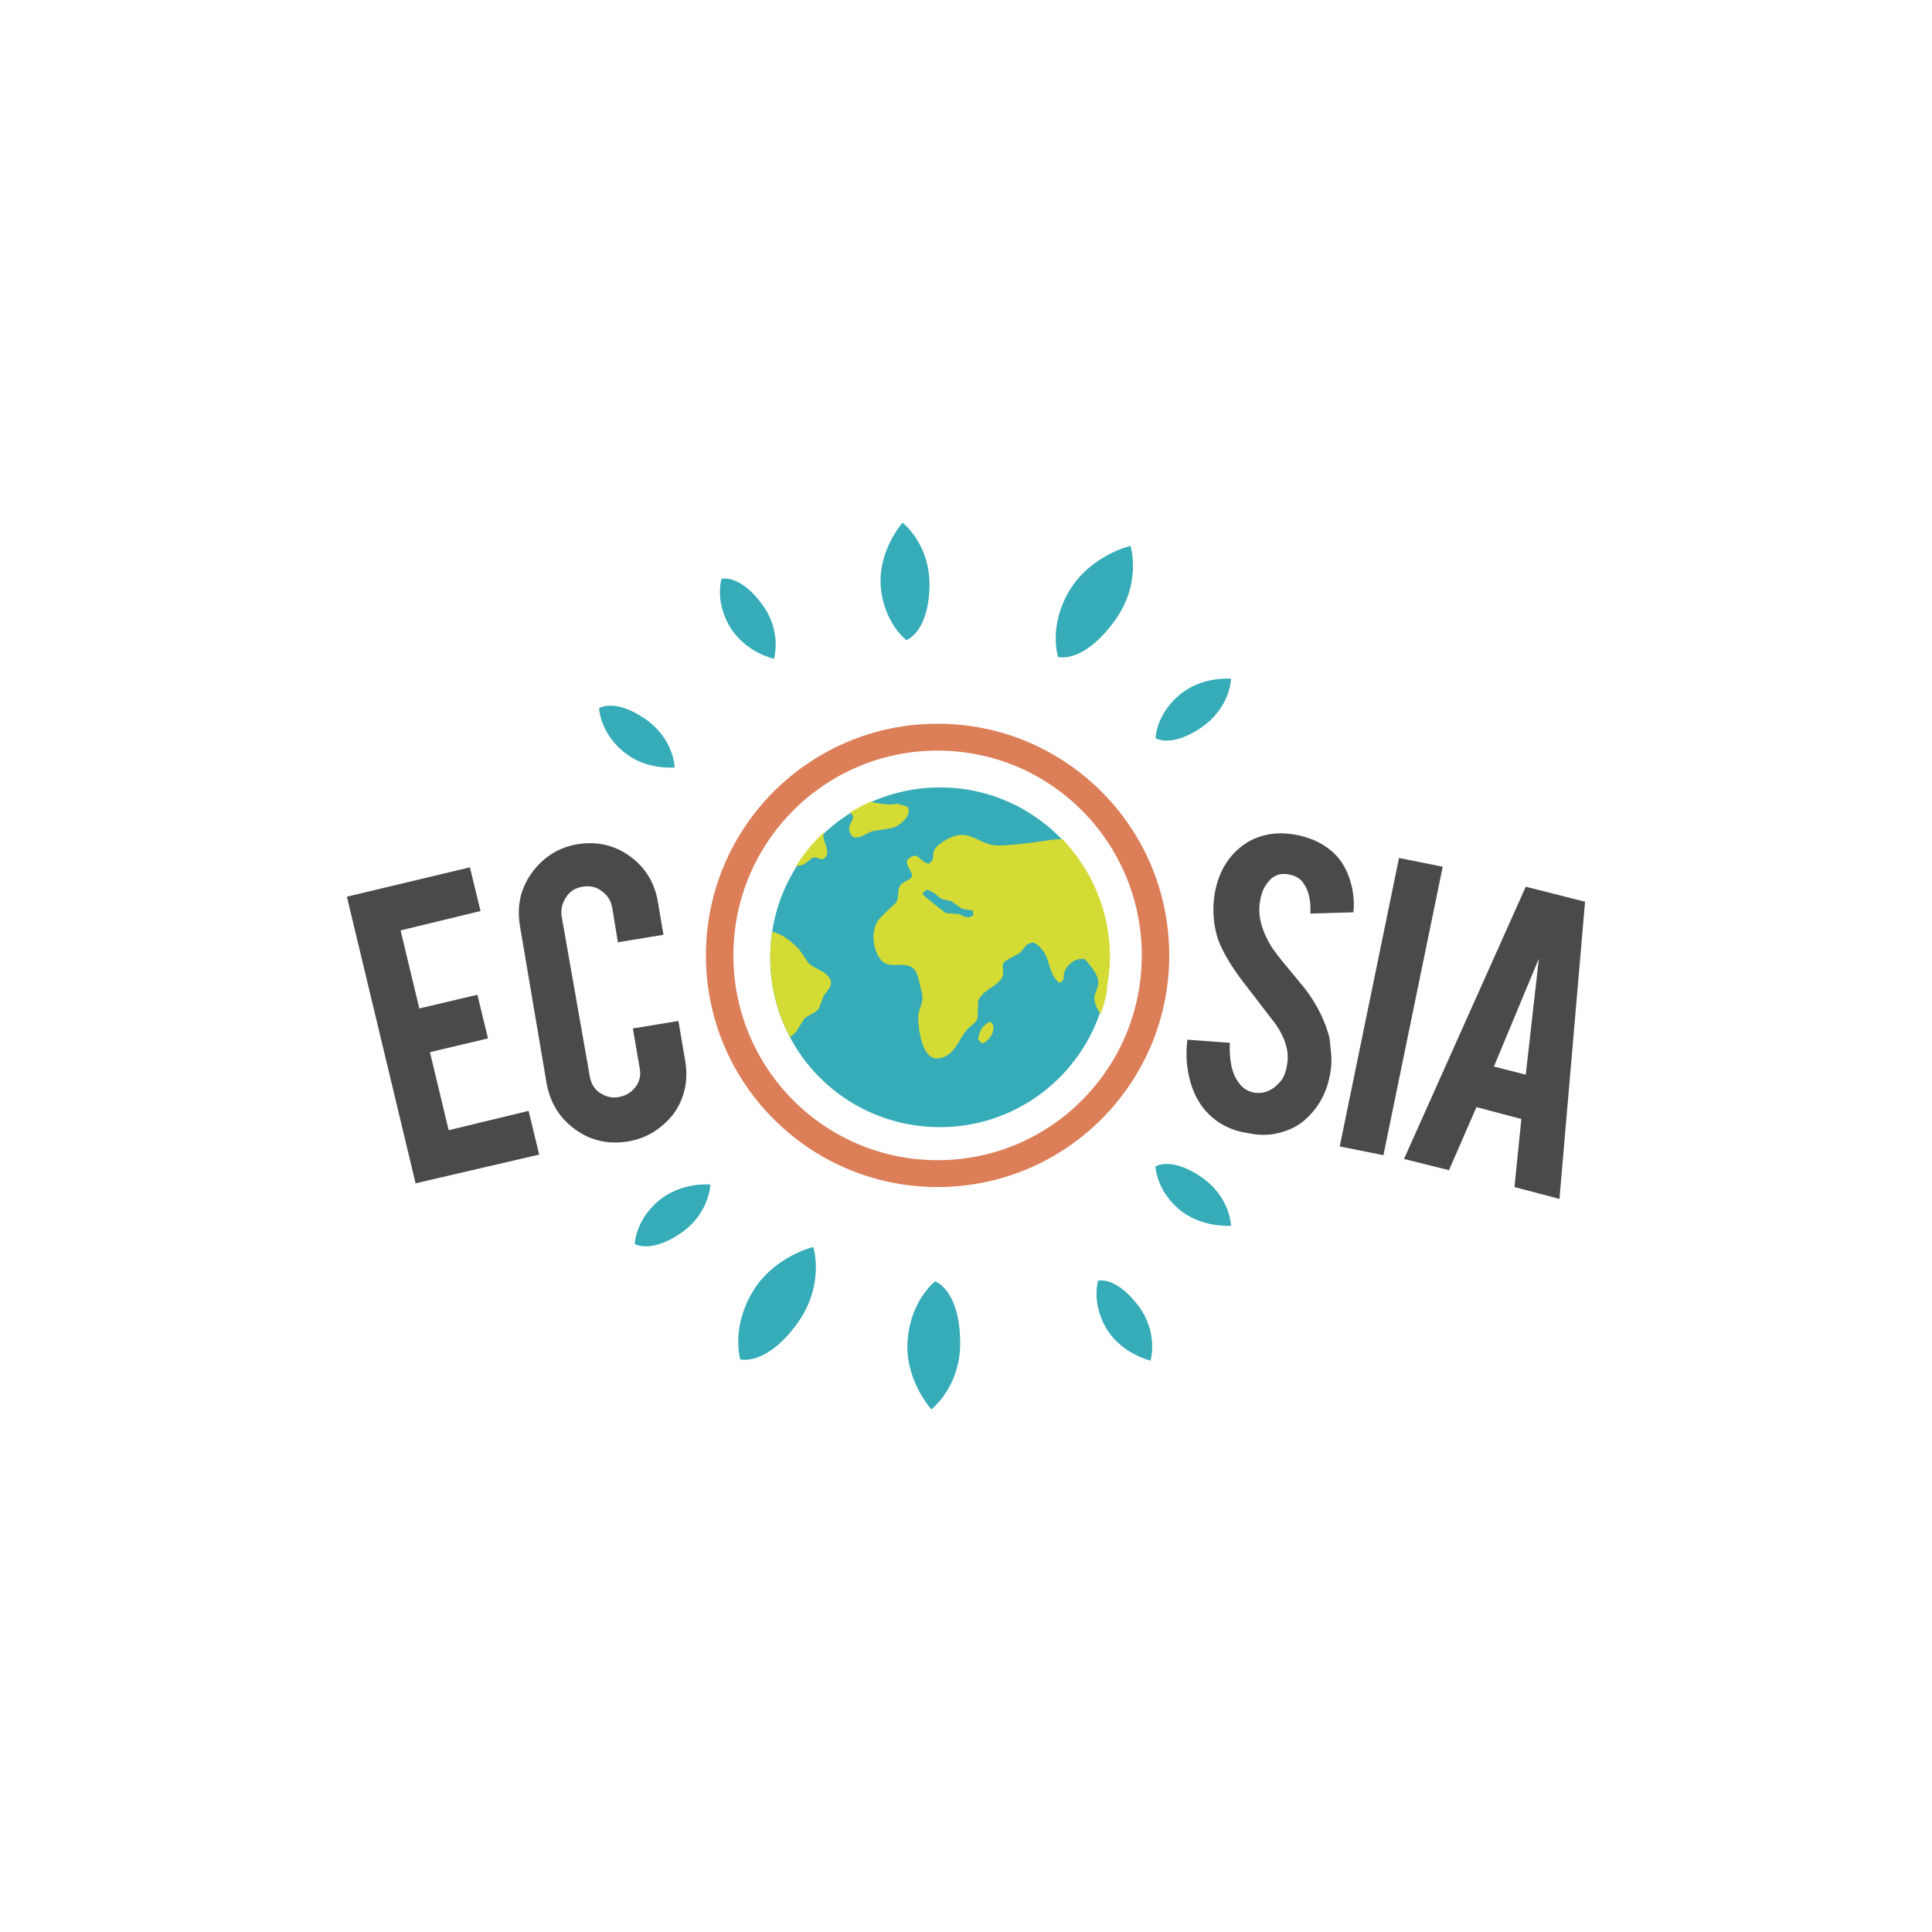 <svg xmlns="http://www.w3.org/2000/svg" viewBox="0 196.5 273.011 130.421" height="1em" width="1em">
  <path d="M169.638 291.446c-4.235-2.824-6.356-1.41-6.356-1.41s.088 3.265 3.265 6 7.41 2.382 7.41 2.382-.087-4.147-4.323-6.97zm-63.352 16.412c-3 5.118-1.677 9.44-1.677 9.44s3.44.97 7.765-4.676 2.56-11.206 2.56-11.206-5.647 1.323-8.647 6.44zm-13.324-12.882c-3.176 2.735-3.265 6-3.265 6s2.117 1.41 6.356-1.41 4.323-6.97 4.323-6.97-4.146-.44-7.41 2.383zm39.176 11.294s-3.44 2.647-3.882 8.294 3.353 9.794 3.353 9.794 4.412-3.353 4.06-10.147c-.264-6.882-3.53-7.94-3.53-7.94zm23.03-.088s-.97 3.088 1.147 6.706 6.26 4.588 6.26 4.588 1.235-3.97-1.853-7.94c-3.177-4.06-5.56-3.353-5.56-3.353zm14.47-78.087c4.236-2.824 4.324-6.97 4.324-6.97s-4.147-.44-7.412 2.382c-3.176 2.735-3.265 6-3.265 6s2.118 1.41 6.356-1.41zm-74.3 5.56s-.088-4.147-4.323-6.97-6.356-1.41-6.356-1.41.088 3.265 3.265 6c3.176 2.823 7.41 2.382 7.41 2.382zm14.03-15.35s1.235-3.97-1.853-7.945c-3.088-4.058-5.56-3.353-5.56-3.353s-.97 3.088 1.147 6.706c2.202 3.706 6.265 4.588 6.265 4.588zm47.823-4.94c4.323-5.56 2.56-11.03 2.56-11.03s-5.647 1.324-8.647 6.356-1.588 9.353-1.588 9.353 3.352.97 7.676-4.676zm-25.853-4.94c.265-6.265-3.794-9.353-3.794-9.353s-3.44 3.794-3.088 9c.44 5.206 3.617 7.584 3.617 7.584s3-.97 3.265-7.235z" fill="#36acb8"/>
  <path d="M132.49 227.476c-18.088 0-32.735 14.647-32.735 32.735s14.647 32.735 32.735 32.735 32.735-14.647 32.735-32.735-14.647-32.735-32.735-32.735zm0 61.676c-15.97 0-28.856-12.97-28.856-28.94s12.882-28.94 28.856-28.94 28.856 12.97 28.856 28.94-12.882 28.94-28.856 28.94z" fill="#dc7e58"/>
  <path d="M132.844 236.476c-13.327 0-24 10.853-24 24a23.91 23.91 0 0 0 23.999 24c13.235 0 23.908-10.765 23.908-24s-10.676-24-23.908-24z" fill="#36acb8"/>
  <path d="M58.727 292.416l-9.706-40.5 17.382-4.147 1.5 6.176-11.294 2.736 2.647 11.03 8.205-1.94 1.5 6.176-8.205 1.94 2.647 11.03 11.293-2.736 1.5 6.177-17.47 4.06zm30-5.912c-2.735.44-5.206-.088-7.41-1.676s-3.53-3.706-4.06-6.44l-3.794-22.41c-.44-2.735.088-5.206 1.676-7.412s3.794-3.618 6.44-4.06c2.735-.44 5.206.088 7.412 1.676s3.53 3.794 3.97 6.44l.794 4.677-6.44 1.058-.795-4.852c-.176-.97-.614-1.765-1.5-2.383-.795-.614-1.676-.795-2.735-.614-.975.176-1.765.614-2.294 1.5-.53.795-.795 1.676-.614 2.735l3.97 22.588c.18.97.614 1.765 1.41 2.294s1.676.795 2.647.614 1.765-.614 2.382-1.41.795-1.677.614-2.647l-.97-5.647 6.44-1.06.97 5.735c.44 2.735-.088 5.206-1.676 7.412-1.677 2.118-3.795 3.442-6.442 3.882zm99.352-10.323c-.353 2.912-1.5 5.206-3.353 6.97-1.235 1.236-2.823 1.942-4.676 2.295-1.06.176-2.206.176-3.53-.088-2.47-.353-4.324-1.324-5.735-2.735-1.147-1.147-2.03-2.647-2.56-4.5s-.706-3.794-.44-6l6 .44c-.088 2.47.264 4.235 1.147 5.47.614.97 1.41 1.41 2.383 1.588 1.324.18 2.56-.353 3.53-1.5.53-.53.882-1.41 1.06-2.647.264-1.676-.265-3.528-1.588-5.47l-4.677-6.088c-1.764-2.294-2.91-4.323-3.528-6-.614-1.94-.795-3.882-.53-6 .53-3.705 2.295-6.356 5.118-7.94 1.765-.882 3.707-1.235 6-.882 2.206.353 4.06 1.147 5.47 2.382 1.147.97 1.942 2.206 2.47 3.705s.795 3.177.614 4.94l-6.088.18c.088-1.677-.176-3.09-.882-4.147-.44-.795-1.235-1.235-2.294-1.41-1.147-.176-2.117.18-2.824 1.147-.614.706-.97 1.676-1.147 2.912-.265 1.853.265 3.882 1.588 6.088.53.795 1.324 1.853 2.383 3.09l2.47 3c1.324 1.765 2.206 3.44 2.824 5.03.265.795.53 1.41.614 2.117.176 1.587.352 2.91.176 4.058zm7.412 12.265l-6.177-1.235 8.38-40.765 6.176 1.235-8.38 40.765zm13.147-6.794l-3.882 8.912-6.356-1.588 17.205-38.47 8.38 2.117-3.618 42-6.356-1.676.97-9.618zm8.823-21l-6.356 15.265 4.5 1.147 1.853-16.412z" fill="#4a4a4a"/>
  <path d="M156.226 265.24c0 .176 0 .353.088.53.088-.265.088-.53.176-.882-.176.088-.176.264-.264.353zm-16.5 4.41c-.794.53-1.323 1.06-1.5 2.383.18.265.265.442.614.614.97-.352 2.03-1.94 1.324-2.91-.18-.09-.265-.09-.44-.09zm-11.47-30.44c-.44-.176-.97-.265-1.41-.44-1.147.265-2.558 0-3.882-.265-.97.44-1.94.97-2.823 1.5.176.18.353.44.44.706-.176.614-.794 1.235-.53 1.94.09.44.265.614.614.882 1.147.088 1.765-.614 2.647-.882l2.735-.44c1.06-.264 2.912-1.764 2.203-3zm-14.03 22.06l-1.324-1.94c-1.147-1.147-2.294-2.117-3.794-2.47-.18 1.147-.265 2.382-.265 3.617 0 4.06.97 7.94 2.824 11.294.265-.265.53-.44.795-.706.353-.614.794-1.235 1.147-1.853.614-.614 1.588-.795 2.117-1.5.18-.53.44-1.147.614-1.677.353-.706 1.235-1.235 1.06-2.206-.44-1.41-2.206-1.588-3.176-2.56zm.53-14.824c.795-.352 1.235.614 1.853-.088.795-.795-.264-2.118-.264-3 0-.18.088-.44.18-.614-1.588 1.41-2.912 3.088-4.06 4.853.354-.088.706-.088.975-.18.53-.264.88-.614 1.323-.97zm35.382-2.647c-.53 0-1.06 0-1.588.09-2.383.353-4.765.706-7.5.795-2.383 0-3.618-1.942-5.912-1.41-.882.18-2.558 1.147-3 1.853-.614.975.176 1.588-.97 2.118-.795-.18-1.06-.795-1.765-1.147-.614.088-.882.265-1.235.706-.088 1.06.706 1.235.706 2.294-.44.614-1.5.706-1.765 1.41-.353.794 0 1.676-.53 2.293-.794.706-1.588 1.5-2.293 2.203-1.5 1.853-.795 4.852.352 6 1.06 1.06 2.647.18 4.06.795 1.058.44 1.235 2.47 1.5 3.44.53 1.588-.44 2.293-.44 3.794s.53 5.824 2.647 5.735c2.382-.088 2.91-2.47 4.235-4.058.44-.53 1.147-.795 1.5-1.588 0-.795.088-1.677.088-2.47.53-1.41 2.203-1.853 3.09-2.912.882-.97.088-1.765.53-2.56 0 0 .088 0 .088-.088.706-.44 1.41-.794 2.206-1.235.353-.44.706-.882 1.06-1.235l.795-.265c2.735 1.41 1.764 4.235 3.705 5.735.176-.088.264-.176.44-.264.264-.353.088-.706.264-1.235.353-1.06 1.588-2.118 2.912-1.853.614.793 1.676 1.853 1.853 3 .18 1.06-.53 1.676-.53 2.56 0 .614.353 1.41.882 2.206.353-.882.614-1.853.795-2.823 0-.18 0-.353-.088-.53.088-.088.088-.176.176-.353.265-1.41.44-2.912.44-4.412 0-6.356-2.56-12.265-6.706-16.59zm-13.147 11.03c-.53.088-1.06-.265-1.41-.44-.614-.088-1.323-.088-1.94-.176-.088 0-3.176-2.47-3.265-2.647.18-.44.353-.44.614-.614 1.147.265 1.41.97 2.206 1.324l1.235.265c.44.353.882.614 1.324.97.53.265 1.235.265 1.677.353 0 .088.088.18.088.265v.44c-.265.088-.353.176-.53.264zm-3.442-.614l-3.265-2.647c.18.18 3.177 2.647 3.265 2.647z" fill="#d4db34"/>
</svg>
